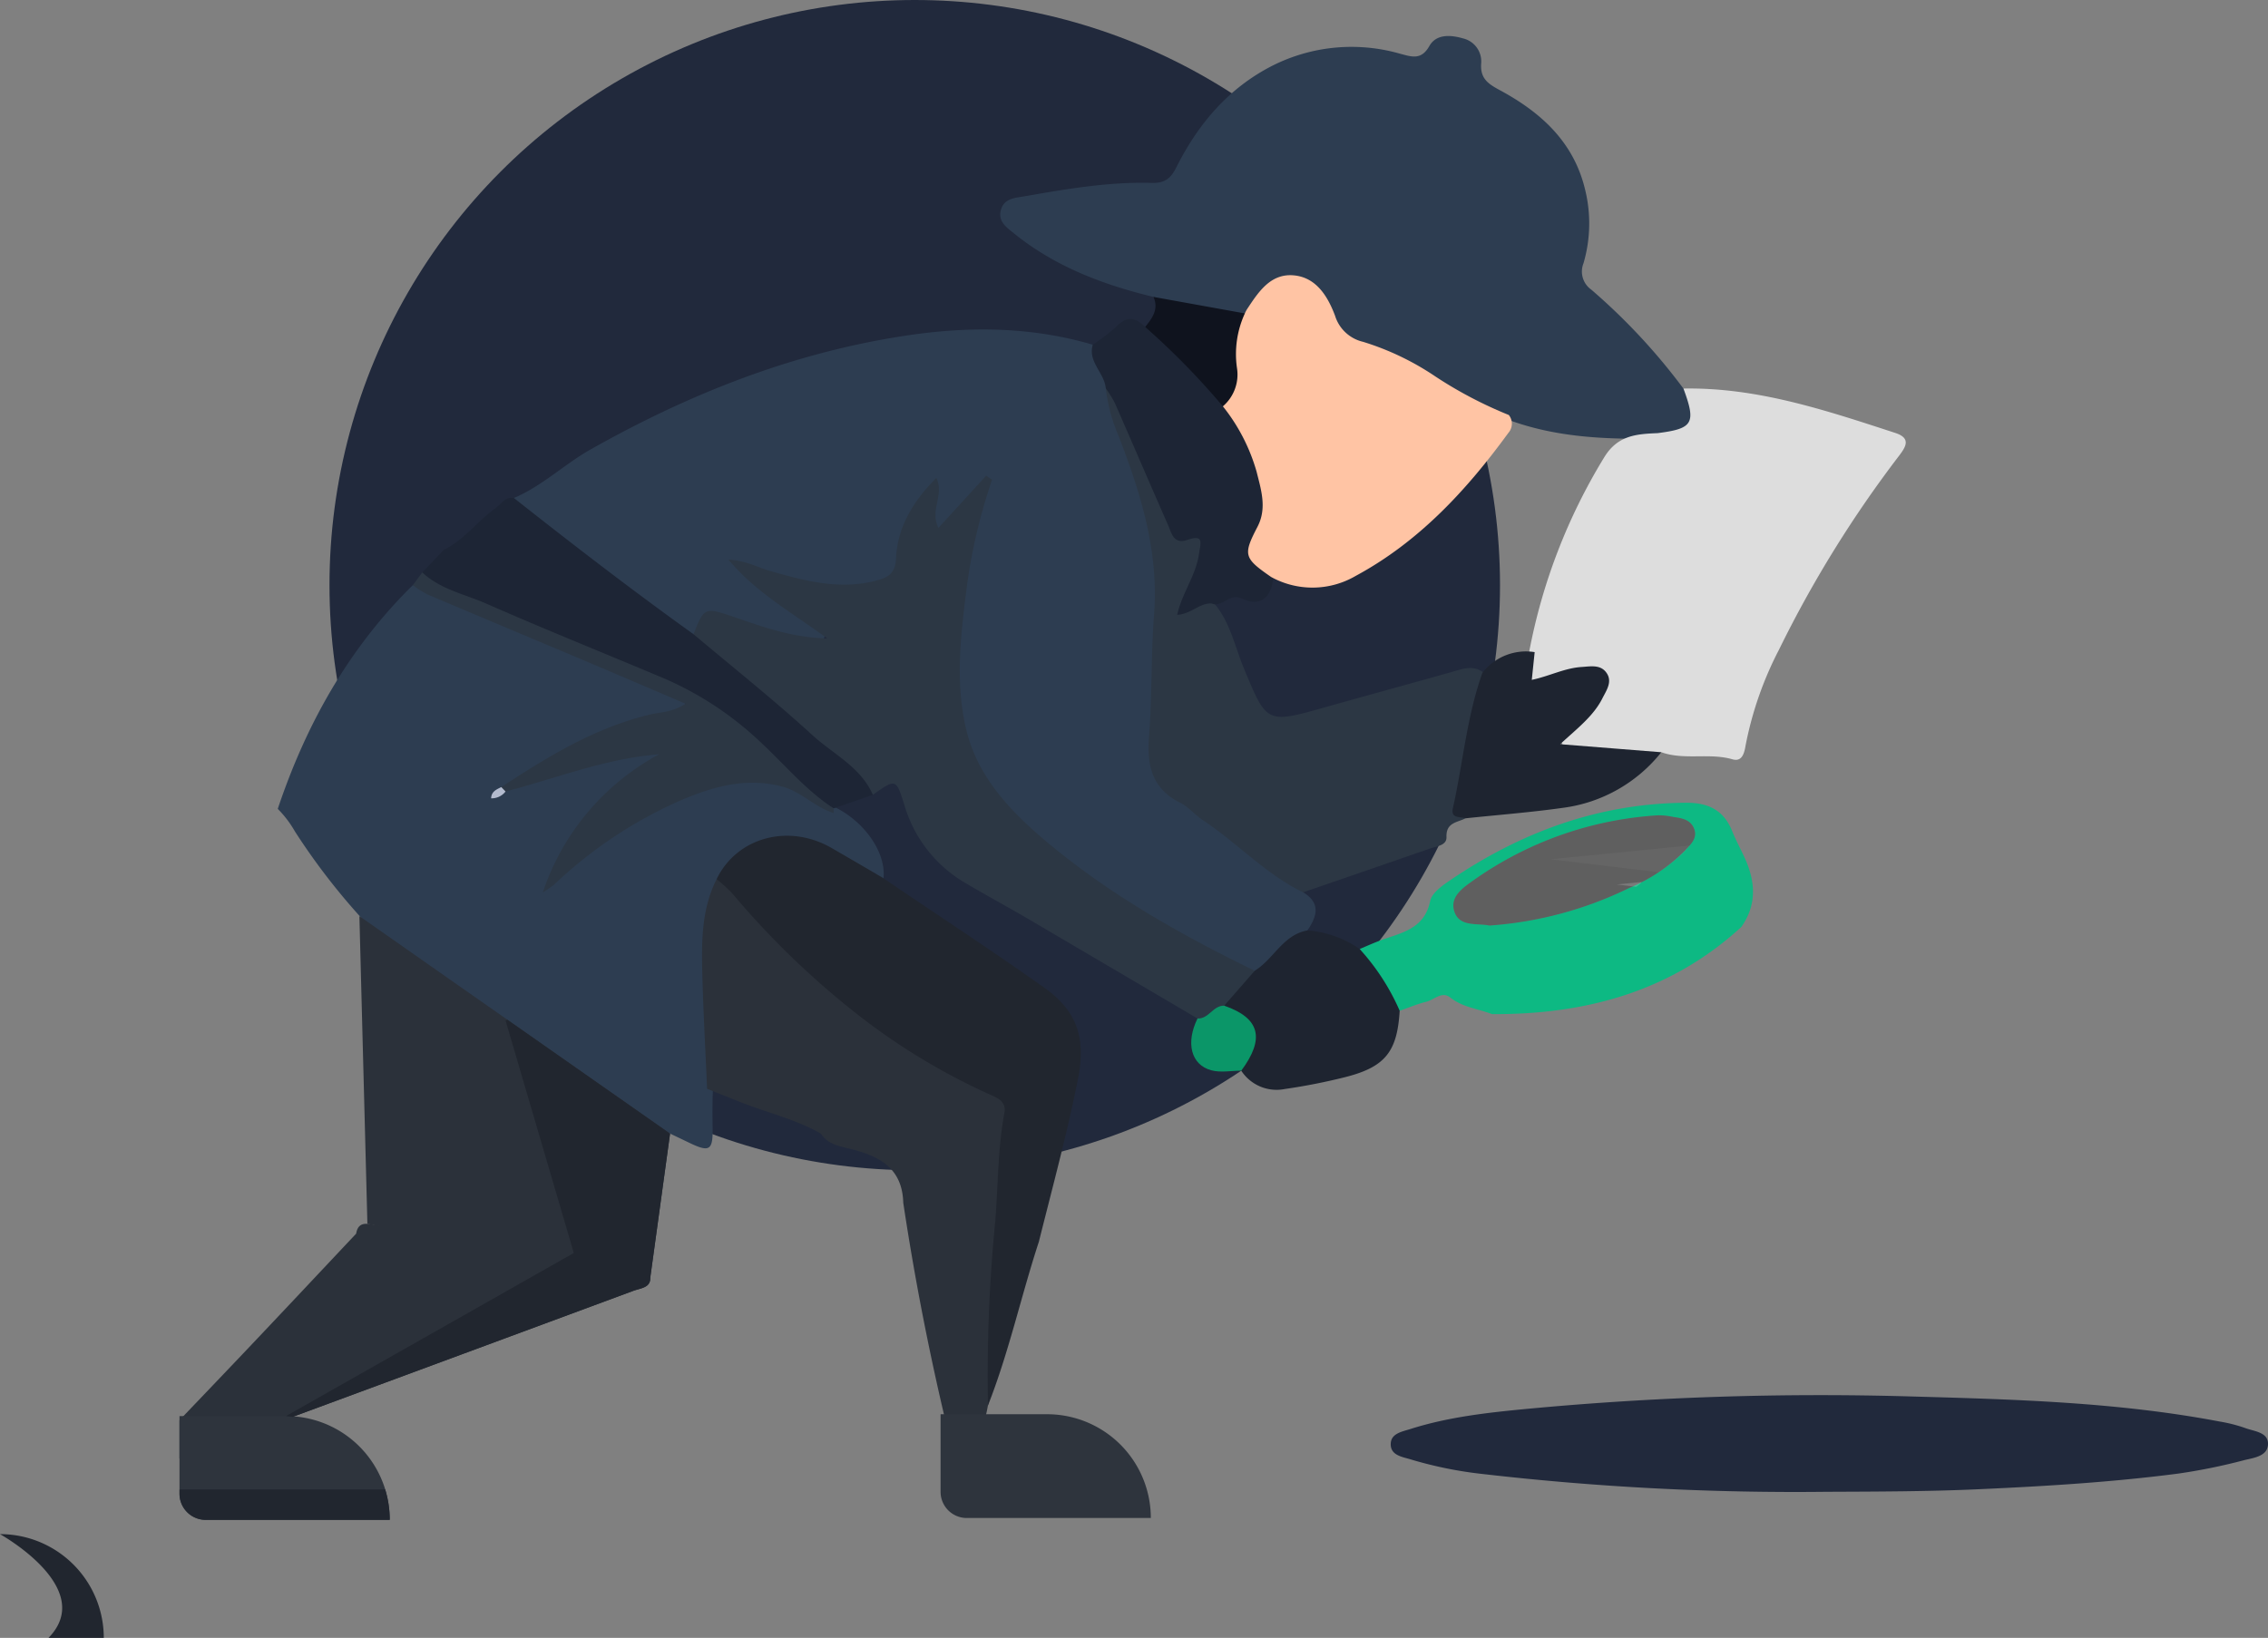 <svg xmlns="http://www.w3.org/2000/svg" width="338.823" height="244.745" viewBox="0 0 338.823 244.745">
  <rect x="0" y="0" width="338.823" height="244.745" fill="#808080" stroke="none"/>
  <g id="Group_1290" data-name="Group 1290" transform="translate(-637.306 -780.763)">
    <circle id="Ellipse_191" data-name="Ellipse 191" cx="87.434" cy="87.434" r="87.434" transform="translate(686.529 780.763)" fill="#21293c"/>
    <path id="Path_288" data-name="Path 288" d="M794.328,1145.06c4.237-12.647,10.6-24.014,20.182-33.435,5.934,1.52,11.352,4.36,16.949,6.722,6.818,2.878,13.7,5.609,20.453,8.641a10.612,10.612,0,0,1,2.343,1.138c1.241.978,1.383,1.911-.214,2.682a4.878,4.878,0,0,1-1.231.428c-7.969,1.463-15.031,5-21.706,9.439a7.883,7.883,0,0,1-2.6,1.268,2.313,2.313,0,0,1-.511.218c.343.128.525-.235.833-.273a106.13,106.13,0,0,1,18.79-5.539,11.327,11.327,0,0,1,2.58-.388c.659.016,1.4.069,1.633.8.18.563-.323.983-.712,1.355a7.845,7.845,0,0,1-1.591,1.138c-6.419,3.621-10.665,9.127-13.776,15.769,6.757-5.7,13.814-10.669,22.21-13.416,6.129-2.005,12.008-1.888,17.414,2.127a5.616,5.616,0,0,0,2.331,1.143c4.48,2.286,7.548,6.873,7.109,10.613-1.182.616-2.077-.151-3-.661-1.807-1-3.483-2.218-5.295-3.2-6.423-3.478-13.141-1.422-16.19,4.91-1.953,6.042-1.868,12.268-1.353,18.449.309,3.7.439,7.377.418,11.07-.142,2.172-.142,4.351-.1,6.531.063,3.461-.4,3.843-3.4,2.409-5.017-2.4-10.046-4.789-14.9-7.5a148.582,148.582,0,0,1-29.832-21.655,98.427,98.427,0,0,1-14.272-17.413A15.908,15.908,0,0,0,794.328,1145.06Z" transform="translate(-115.527 -243.428)" fill="#2d3d51"/>
    <path id="Path_289" data-name="Path 289" d="M1488.609,1584.133a407.016,407.016,0,0,1-51.183-2.638,60.212,60.212,0,0,1-10.865-2.182c-1.255-.4-3.135-.582-3.048-2.4.073-1.519,1.726-1.776,2.948-2.165,5.638-1.794,11.495-2.442,17.335-3a468.848,468.848,0,0,1,57.436-1.862c15.439.434,30.911.849,46.162,3.756a22.7,22.7,0,0,1,3.785.969c1.354.512,3.492.6,3.387,2.479-.1,1.754-2.178,1.973-3.572,2.322a87.421,87.421,0,0,1-9.9,2.01c-9.828,1.275-19.713,1.875-29.615,2.322C1503.852,1584.094,1496.233,1584.1,1488.609,1584.133Z" transform="translate(-578.441 -580.452)" fill="#21293c"/>
    <path id="Path_290" data-name="Path 290" d="M1051.944,1315.854c-3.746-2.138-7.952-3.1-11.92-4.672-1.7-.671-3.388-1.351-5.082-2.028-.25-5.87-.585-11.737-.724-17.609-.111-4.678-.042-9.372,2.144-13.711,1.724-.236,2.5,1.09,3.4,2.127a128.082,128.082,0,0,0,25.029,22.357,103.551,103.551,0,0,0,12.064,6.525c2.466,1.221,3.4,2.8,3.093,5.7q-1.844,17.521-2.238,35.15a44.674,44.674,0,0,1-.812,6.782c-.74,4.166-2.434,8.03-3.891,12.074a397.1,397.1,0,0,1-8.76-42.365c-.148-5.454-3.931-7.116-8.4-8.171C1054.394,1317.67,1052.847,1317.289,1051.944,1315.854Z" transform="translate(-292.001 -365.694)" fill="#2b313a"/>
    <path id="Path_291" data-name="Path 291" d="M1082.958,1338.487a235.644,235.644,0,0,1,1.092-27.563c.431-5.379.367-10.8,1.358-16.136.35-1.885-1.261-2.333-2.509-2.917a96.615,96.615,0,0,1-19.418-11.8,125.473,125.473,0,0,1-18.671-18.04,22.75,22.75,0,0,0-2.392-2.187c3.036-6.275,10.779-8.366,17.212-4.641q3.791,2.195,7.57,4.41c8.088,5.506,16.287,10.841,24.267,16.519,5.1,3.627,6.063,7.908,4.951,13.5-1.633,8.209-3.825,16.276-5.854,24.385C1087.9,1322.136,1086.1,1330.519,1082.958,1338.487Z" transform="translate(-298.057 -347.707)" fill="#21262f"/>
    <path id="Path_292" data-name="Path 292" d="M809.086,1480.957a1.529,1.529,0,0,1-.066.476c-.293.93-1.533,1.023-2.452,1.364q-25.341,9.391-50.7,18.762l-.172.063q-2.735,1.023-5.473,2.03-5.724,2.121-11.453,4.22v-5.75l.589-.608q4.416-4.614,8.8-9.225c5.69-5.991,11.342-12.024,17.005-18.036.209-1.308.936-1.52,1.718-1.467.47.029.962.153,1.377.2,9.44.965,18.9.7,28.353.531,2.18-.037,4.358-.069,6.538-.079,2.925-.013,4.445.69,4.72,3.705a12.572,12.572,0,0,0,1.075,3.015A2.967,2.967,0,0,1,809.086,1480.957Z" transform="translate(-74.652 -509.143)" fill="#2b313a"/>
    <path id="Path_293" data-name="Path 293" d="M1463.542,1243.072c-.621-1.387-1.366-2.722-1.929-4.13-1.263-3.161-3.594-4.281-6.918-4.257-13.052.087-24.682,4.4-35.337,11.659-1.141.777-2.629,1.85-2.867,3.008-.872,4.276-4.4,4.764-7.534,5.94-1.015.381-2,.83-3,1.247a38.126,38.126,0,0,0,5.673,9.27c.029.04.2-.026.307-.042,1.321-.457,2.619-1.012,3.969-1.345,1.184-.291,2.323-1.638,3.594-.626,1.85,1.477,4.144,1.665,6.221,2.473,13.958.079,26.691-3.348,37.24-13.017C1465.289,1249.98,1465.1,1246.561,1463.542,1243.072Zm-9-1.231a25.573,25.573,0,0,1-8.361,5.6,56.472,56.472,0,0,1-20.842,5.594c-1.786-.391-4.479.267-5.24-2.109-.735-2.3,1.472-3.663,3.126-4.836a53.3,53.3,0,0,1,27.383-9.532,10.943,10.943,0,0,1,2.268.262c1.2.166,2.447.378,3,1.636C1456.524,1239.957,1455.4,1240.9,1454.539,1241.841Z" transform="translate(-565.523 -333.967)" fill="#0db983"/>
    <path id="Path_294" data-name="Path 294" d="M943.312,1106.631l-5.85,2.023a11.636,11.636,0,0,1-5.837-3.815c-8.685-10.169-20.312-15.442-32.383-20.143-7-2.727-13.913-5.7-20.759-8.808-1.1-.5-2.668-.654-2.48-2.487l3.231-3.393c3.063-1.484,5.037-4.314,7.739-6.242.844-.6,1.411-1.719,2.714-1.49,5.7,2.763,10.29,7.125,15.311,10.847,4,2.962,7.952,5.991,11.914,9.007,7.985,6.4,15.867,12.919,23.462,19.774C941.753,1103.149,944.171,1103.927,943.312,1106.631Z" transform="translate(-175.607 -207.097)" fill="#1d2535"/>
    <path id="Path_295" data-name="Path 295" d="M872.115,1104.458c2.691,2.529,6.3,3.232,9.526,4.648,8.853,3.891,17.832,7.492,26.744,11.25a49.516,49.516,0,0,1,14.562,9.745c3.488,3.264,6.562,6.984,10.627,9.611q0,.349-.007.7c-2.819-.853-4.813-3.211-7.755-3.974-5.528-1.433-10.544.106-15.454,2.233a65.9,65.9,0,0,0-18.568,12.453,20.335,20.335,0,0,1-1.677,1.158,36.558,36.558,0,0,1,17.393-20.653c-8,.614-15.357,3.593-22.956,5.561-.678.229-.813-.062-.631-.657,6.909-4.535,13.926-8.833,22.094-10.816,1.63-.4,3.412-.322,5.428-1.641-5.328-2.274-10.257-4.395-15.2-6.483-7.79-3.291-15.594-6.55-23.377-9.858a15,15,0,0,1-2.16-1.381Z" transform="translate(-171.719 -238.155)" fill="#2c3744"/>
    <path id="Path_296" data-name="Path 296" d="M954.659,1012.612c-9.129-6.539-18.02-13.393-26.831-20.352,4.226-1.79,7.521-5.036,11.484-7.271,14.763-8.323,30.267-14.462,47.121-17,9.409-1.415,18.692-1.336,27.873,1.365,1,2.311,2.338,4.482,2.821,7,.833,4.636,2.746,8.931,4.394,13.28,3.5,9.246,3.183,18.789,2.508,28.329-.323,4.568-.214,9.114-.323,13.669-.045,1.849,1.054,2.964,2.389,4.014,5.64,4.434,11.43,8.673,17.074,13.1.929.729,2.069,1.241,2.558,2.433,2.691,1.615,2.073,3.607.652,5.692-2.883,1.928-4.588,5.343-8.128,6.448-5.333-1.722-10.014-4.751-14.816-7.515a129.272,129.272,0,0,1-17.616-12.39c-10.131-8.34-13.475-19.116-11.9-31.776.839-6.759,1.441-13.563,4.022-20.425-1.808,1.621-3.111,3.059-4.478,4.434-.669.673-1.294,1.734-2.42,1.269-1.225-.506-1.058-1.765-1.038-2.846.014-.762.251-1.5.335-2.3-2.639,2.378-4.035,4.8-4.512,9.188-.3,2.774-1.612,3.9-4.184,4.533-5.352,1.318-10.368-.019-15.412-1.441-1.257-.355-2.48-.826-4.16-1.386a76.591,76.591,0,0,0,10.321,7.906c.889.593,2.283,1.182,1.88,2.354-.461,1.339-2,1.044-3.173.884a43.54,43.54,0,0,1-8.21-2.133C957.95,1009.995,957.942,1010.017,954.659,1012.612Z" transform="translate(-213.748 -137.082)" fill="#2d3d51"/>
    <path id="Path_297" data-name="Path 297" d="M1225.659,840.117c-7.58-1.831-14.758-4.551-20.894-9.534-1.083-.879-2.377-1.749-1.9-3.473s2.1-1.782,3.429-2.013c6.325-1.1,12.666-2.2,19.115-2.017,1.944.056,2.837-.678,3.674-2.348,3.245-6.47,7.787-11.827,14.34-15.166a26.248,26.248,0,0,1,19.06-1.794c1.669.431,3.151,1.045,4.384-1.138,1.042-1.844,3.2-1.676,5.038-1.146a3.537,3.537,0,0,1,2.713,3.675c-.205,2.365,1.106,3.153,2.825,4.083,6.03,3.262,10.89,7.62,12.635,14.594a21.135,21.135,0,0,1-.189,11.279,3.305,3.305,0,0,0,1.178,3.915,91.641,91.641,0,0,1,13.76,14.778,4.077,4.077,0,0,1,1.359,4.905c-.816,2.376-3.064,2.339-5.084,2.559-7.416.146-14.789-.091-21.887-2.6a40.053,40.053,0,0,1-9.992-4.8,48.051,48.051,0,0,0-12.557-6.234,6.036,6.036,0,0,1-4.367-4.026,8.3,8.3,0,0,0-.712-1.47c-3.012-5.343-5.93-5.7-10.122-1.264-.74.784-1.285,1.783-2.351,2.234C1234.452,842.909,1229.824,842.55,1225.659,840.117Z" transform="translate(-416.029 -14.986)" fill="#2d3d51"/>
    <path id="Path_298" data-name="Path 298" d="M1520.415,1007.114c5.3-.67,5.769-1.483,3.852-6.66,11.052-.2,21.331,3.267,31.637,6.627,2.4.782,1.6,2.064.587,3.4a173.375,173.375,0,0,0-17.953,29,52.622,52.622,0,0,0-5,14.382c-.2,1.209-.581,2.385-1.941,1.994-3.5-1.01-7.186.171-10.636-1.061a5.93,5.93,0,0,1-4.742.558c-2.484-.528-5-.293-7.5-.477-.991-.073-2.03-.224-2.515-1.236-.567-1.184.483-1.785,1.128-2.441,1.529-1.558,3.162-3.037,4.061-5.076.94-2.134.305-3.065-2.05-3.044a18.546,18.546,0,0,0-4.8.934c-3.38.944-3.8.551-3.406-3,.049-.434.071-.868.1-1.3a86.313,86.313,0,0,1,11.176-28.955C1514.432,1007.412,1517.265,1007.25,1520.415,1007.114Z" transform="translate(-635.467 -161.629)" fill="#ddd"/>
    <path id="Path_299" data-name="Path 299" d="M1291.906,1075.653c-5.62-2.734-9.851-7.4-14.994-10.8-1.172-.775-2.11-1.959-3.345-2.574-4.252-2.118-5.014-5.588-4.673-9.953.473-6.053.282-12.158.748-18.213.723-9.4-1.973-18.039-5.275-26.595a25.835,25.835,0,0,1-1.939-7.185c1.843.11,2,1.743,2.541,2.934,2.485,5.425,4.759,10.943,7.211,16.383.625,1.387,1.276,2.455,3.028,2.424,1.984-.036,2.3,1.233,2,2.87a26.509,26.509,0,0,1-2.821,7.6c1.563.033,2.758-1.048,4-.329,2.586,2.825,3.264,6.561,4.662,9.934,3.416,8.246,3.387,8.323,11.943,5.906,6.376-1.8,12.77-3.539,19.147-5.335,1.552-.437,3.128-1.091,4.672.056-.195,5.4-1.975,10.529-2.8,15.823-.313,2.011-.943,4.02.178,5.984-1.219.648-2.945.595-2.861,2.809.048,1.262-1.468,1.371-2.459,1.714Q1301.395,1072.394,1291.906,1075.653Z" transform="translate(-459.928 -161.549)" fill="#2c3744"/>
    <path id="Path_300" data-name="Path 300" d="M1272.415,1003.687c-1.826-.076-3.053,1.6-5.13,1.7.721-3.239,2.792-5.875,3.257-9.088.243-1.68.795-2.972-1.764-2.1-2.052.7-2.341-1.065-2.875-2.277-2.671-6.055-5.274-12.14-7.937-18.2a17.891,17.891,0,0,0-1.348-2.184c-.192-2.307-2.7-3.923-1.943-6.514a27.8,27.8,0,0,0,3.532-2.716c1.559-1.633,2.887-1.347,4.3.063,4.365,1.82,6.9,5.716,10.054,8.9.822.832,1.484,1.841,2.286,2.716a30.013,30.013,0,0,1,5.483,11.595c.578,2.965.7,5.781-1.235,8.335-.9,1.185-.457,2.189.374,3.2a29.254,29.254,0,0,1,2.22,2.344c-.242,3.4-2,4.814-4.742,3.491C1275.083,1002.053,1274.054,1004.378,1272.415,1003.687Z" transform="translate(-454.117 -132.752)" fill="#1d2535"/>
    <path id="Path_301" data-name="Path 301" d="M1460.414,1174.095c-.827-.271-2.264.077-1.908-1.514,1.508-6.731,2.068-13.67,4.409-20.219a8.221,8.221,0,0,1,7.807-3.1l-.43,4.146c2.6-.538,4.9-1.767,7.457-1.925,1.311-.081,2.73-.382,3.628.771,1.056,1.357.08,2.7-.538,3.921-1.336,2.641-3.692,4.439-6.313,6.848l15.116,1.2a22.457,22.457,0,0,1-14.643,8.3C1470.161,1173.208,1465.278,1173.583,1460.414,1174.095Z" transform="translate(-604.148 -271.054)" fill="#1e2430"/>
    <path id="Path_302" data-name="Path 302" d="M1333.658,1312.909c2.843-1.728,4.215-5.376,7.882-6.026a15.771,15.771,0,0,1,7.8,2.776,33.6,33.6,0,0,1,5.979,9.226c-.364,6.155-2.178,8.43-8.24,9.945a88.557,88.557,0,0,1-8.916,1.75,6.307,6.307,0,0,1-6.514-2.739,1.006,1.006,0,0,1-.05-.638c1.82-5.523,1.821-5.523-2.595-8.906C1329.25,1315.376,1331.537,1314.214,1333.658,1312.909Z" transform="translate(-508.911 -387.087)" fill="#1e2430"/>
    <path id="Path_303" data-name="Path 303" d="M1296.311,965.008a111.594,111.594,0,0,0-11.606-11.861c1.061-1.318,2.057-2.653,1.242-4.489l13.649,2.465a64.488,64.488,0,0,1-.61,11.12A2.8,2.8,0,0,1,1296.311,965.008Z" transform="translate(-476.317 -123.527)" fill="#0f131e"/>
    <path id="Path_304" data-name="Path 304" d="M916.474,1225.829l.631.657a2.589,2.589,0,0,1-2.153,1.021C914.994,1226.473,915.768,1226.181,916.474,1225.829Z" transform="translate(-204.276 -327.452)" fill="#b3bbce"/>
    <path id="Path_305" data-name="Path 305" d="M1113.2,1123.738l-4.552,5.218c-1.07,1.18-1.867,2.927-3.99,1.918q-12.607-7.422-25.218-14.837c-3.182-1.864-6.435-3.612-9.606-5.495a19.968,19.968,0,0,1-8.969-11.563c-1.244-3.932-1.245-4-4.709-1.529-1.818-4.174-5.935-6.08-9.047-8.931-5.719-5.239-11.811-10.072-17.747-15.074,1.617-4.066,1.622-4.081,6.258-2.5,4.187,1.43,8.341,2.986,13.734,3.139-5.4-3.948-10.616-6.829-14.779-11.788,2.6.15,4.4,1.184,6.328,1.733,5.127,1.458,10.252,2.829,15.655,1.432,1.815-.47,2.953-1.014,3.059-3.357.214-4.718,2.59-8.558,6.018-12.01,1.24,2.516-1.027,4.822.318,7.47l7.125-7.8.885.595a84.133,84.133,0,0,0-3.673,15.257c-.96,7.442-1.95,15-.126,22.326,1.643,6.595,6.2,11.62,11.327,15.993C1091.073,1112.11,1101.934,1118.25,1113.2,1123.738Z" transform="translate(-288.45 -197.916)" fill="#2c3744"/>
    <path id="Path_306" data-name="Path 306" d="M1311.672,1351.348c1.679.086,2.33-1.964,3.99-1.918,5.332,1.861,6.125,4.887,2.545,9.715-1.5,0-3.091.321-4.488-.061C1310.673,1358.252,1309.894,1354.958,1311.672,1351.348Z" transform="translate(-495.466 -418.39)" fill="#0b9668"/>
    <path id="Path_307" data-name="Path 307" d="M1493.511,1247.033a25.571,25.571,0,0,1-8.361,5.6,56.473,56.473,0,0,1-20.843,5.594c-1.786-.391-4.479.267-5.24-2.109-.735-2.3,1.472-3.662,3.126-4.836a53.3,53.3,0,0,1,27.383-9.532,10.939,10.939,0,0,1,2.267.262c1.205.166,2.447.378,3,1.636C1495.5,1245.149,1494.37,1246.1,1493.511,1247.033Z" transform="translate(-604.495 -339.16)" opacity="0.26"/>
    <path id="Path_308" data-name="Path 308" d="M1371.343,957.268a2.084,2.084,0,0,1-.083,2.694c-6.235,8.557-13.353,16.254-22.767,21.336a12.8,12.8,0,0,1-12.664.171c-4.073-2.816-4.222-3.286-2.032-7.5,1.449-2.788.531-5.546-.138-8.238a27.832,27.832,0,0,0-5.034-9.759,6.249,6.249,0,0,0,2.107-5.716,14.557,14.557,0,0,1,1.178-8.168,5.281,5.281,0,0,1,.293-.582c1.7-2.571,3.5-5.4,6.976-5.108,3.4.284,5.129,3.168,6.207,6.042a5.729,5.729,0,0,0,4.185,3.893,40.67,40.67,0,0,1,10.834,5.2A62.486,62.486,0,0,0,1371.343,957.268Z" transform="translate(-508.63 -114.492)" fill="#ffc4a4"/>
    <path id="Path_309" data-name="Path 309" d="M770.182,1597.02h-27.5a3.909,3.909,0,0,1-3.908-3.908v-11.6h15.906c.4,0,.8.013,1.192.045a15.493,15.493,0,0,1,14.312,15.459Z" transform="translate(-74.652 -589.145)" fill="#2e343d"/>
    <path id="Path_310" data-name="Path 310" d="M1200.445,1595.964h-27.5a3.908,3.908,0,0,1-3.907-3.907v-11.6h15.9c.4,0,.8.013,1.194.046A15.5,15.5,0,0,1,1200.445,1595.964Z" transform="translate(-391.215 -588.367)" fill="#2e343d"/>
    <path id="Path_311" data-name="Path 311" d="M886.891,1331.3l-2.973,21.654-.066.476-13.884-2.849-28.252-5.8-.039-.008-1.195-45.976,22.1,15.478Z" transform="translate(-149.484 -381.137)" fill="#2b313a"/>
    <path id="Path_312" data-name="Path 312" d="M856.344,1374.39l-2.973,21.653a1.533,1.533,0,0,1-.066.476c-.293.93-1.533,1.023-2.452,1.364q-25.341,9.39-50.7,18.762l-.172.063-1.02-.108,40.458-22.93,2.542-1.44L840.9,1388.6l-9.13-31.109.267-.124Z" transform="translate(-118.936 -424.229)" fill="#21262f"/>
    <path id="Path_313" data-name="Path 313" d="M644.555,1663.746c7.272-7.452-7.249-15.5-7.249-15.5.4,0,.8.013,1.192.045a15.5,15.5,0,0,1,14.312,15.459Z" transform="translate(0 -638.238)" fill="#21262f"/>
    <path id="Path_314" data-name="Path 314" d="M770.182,1627.524h-27.5a3.909,3.909,0,0,1-3.908-3.908v-.605c.164-.021.251-.034.251-.034H769.5A15.472,15.472,0,0,1,770.182,1627.524Z" transform="translate(-74.652 -619.649)" fill="#21262f"/>
    <path id="Path_315" data-name="Path 315" d="M1534.739,1258.838l-20.752,2.064,16.124,1.932S1533.942,1260.35,1534.739,1258.838Z" transform="translate(-645.008 -351.738)" fill="#fefefe" opacity="0.04"/>
    <path id="Path_316" data-name="Path 316" d="M1555.071,1279.492l-3.721.37,2.891.347A3.464,3.464,0,0,0,1555.071,1279.492Z" transform="translate(-672.498 -366.934)" fill="#fefefe" opacity="0.17"/>
  </g>
</svg>
